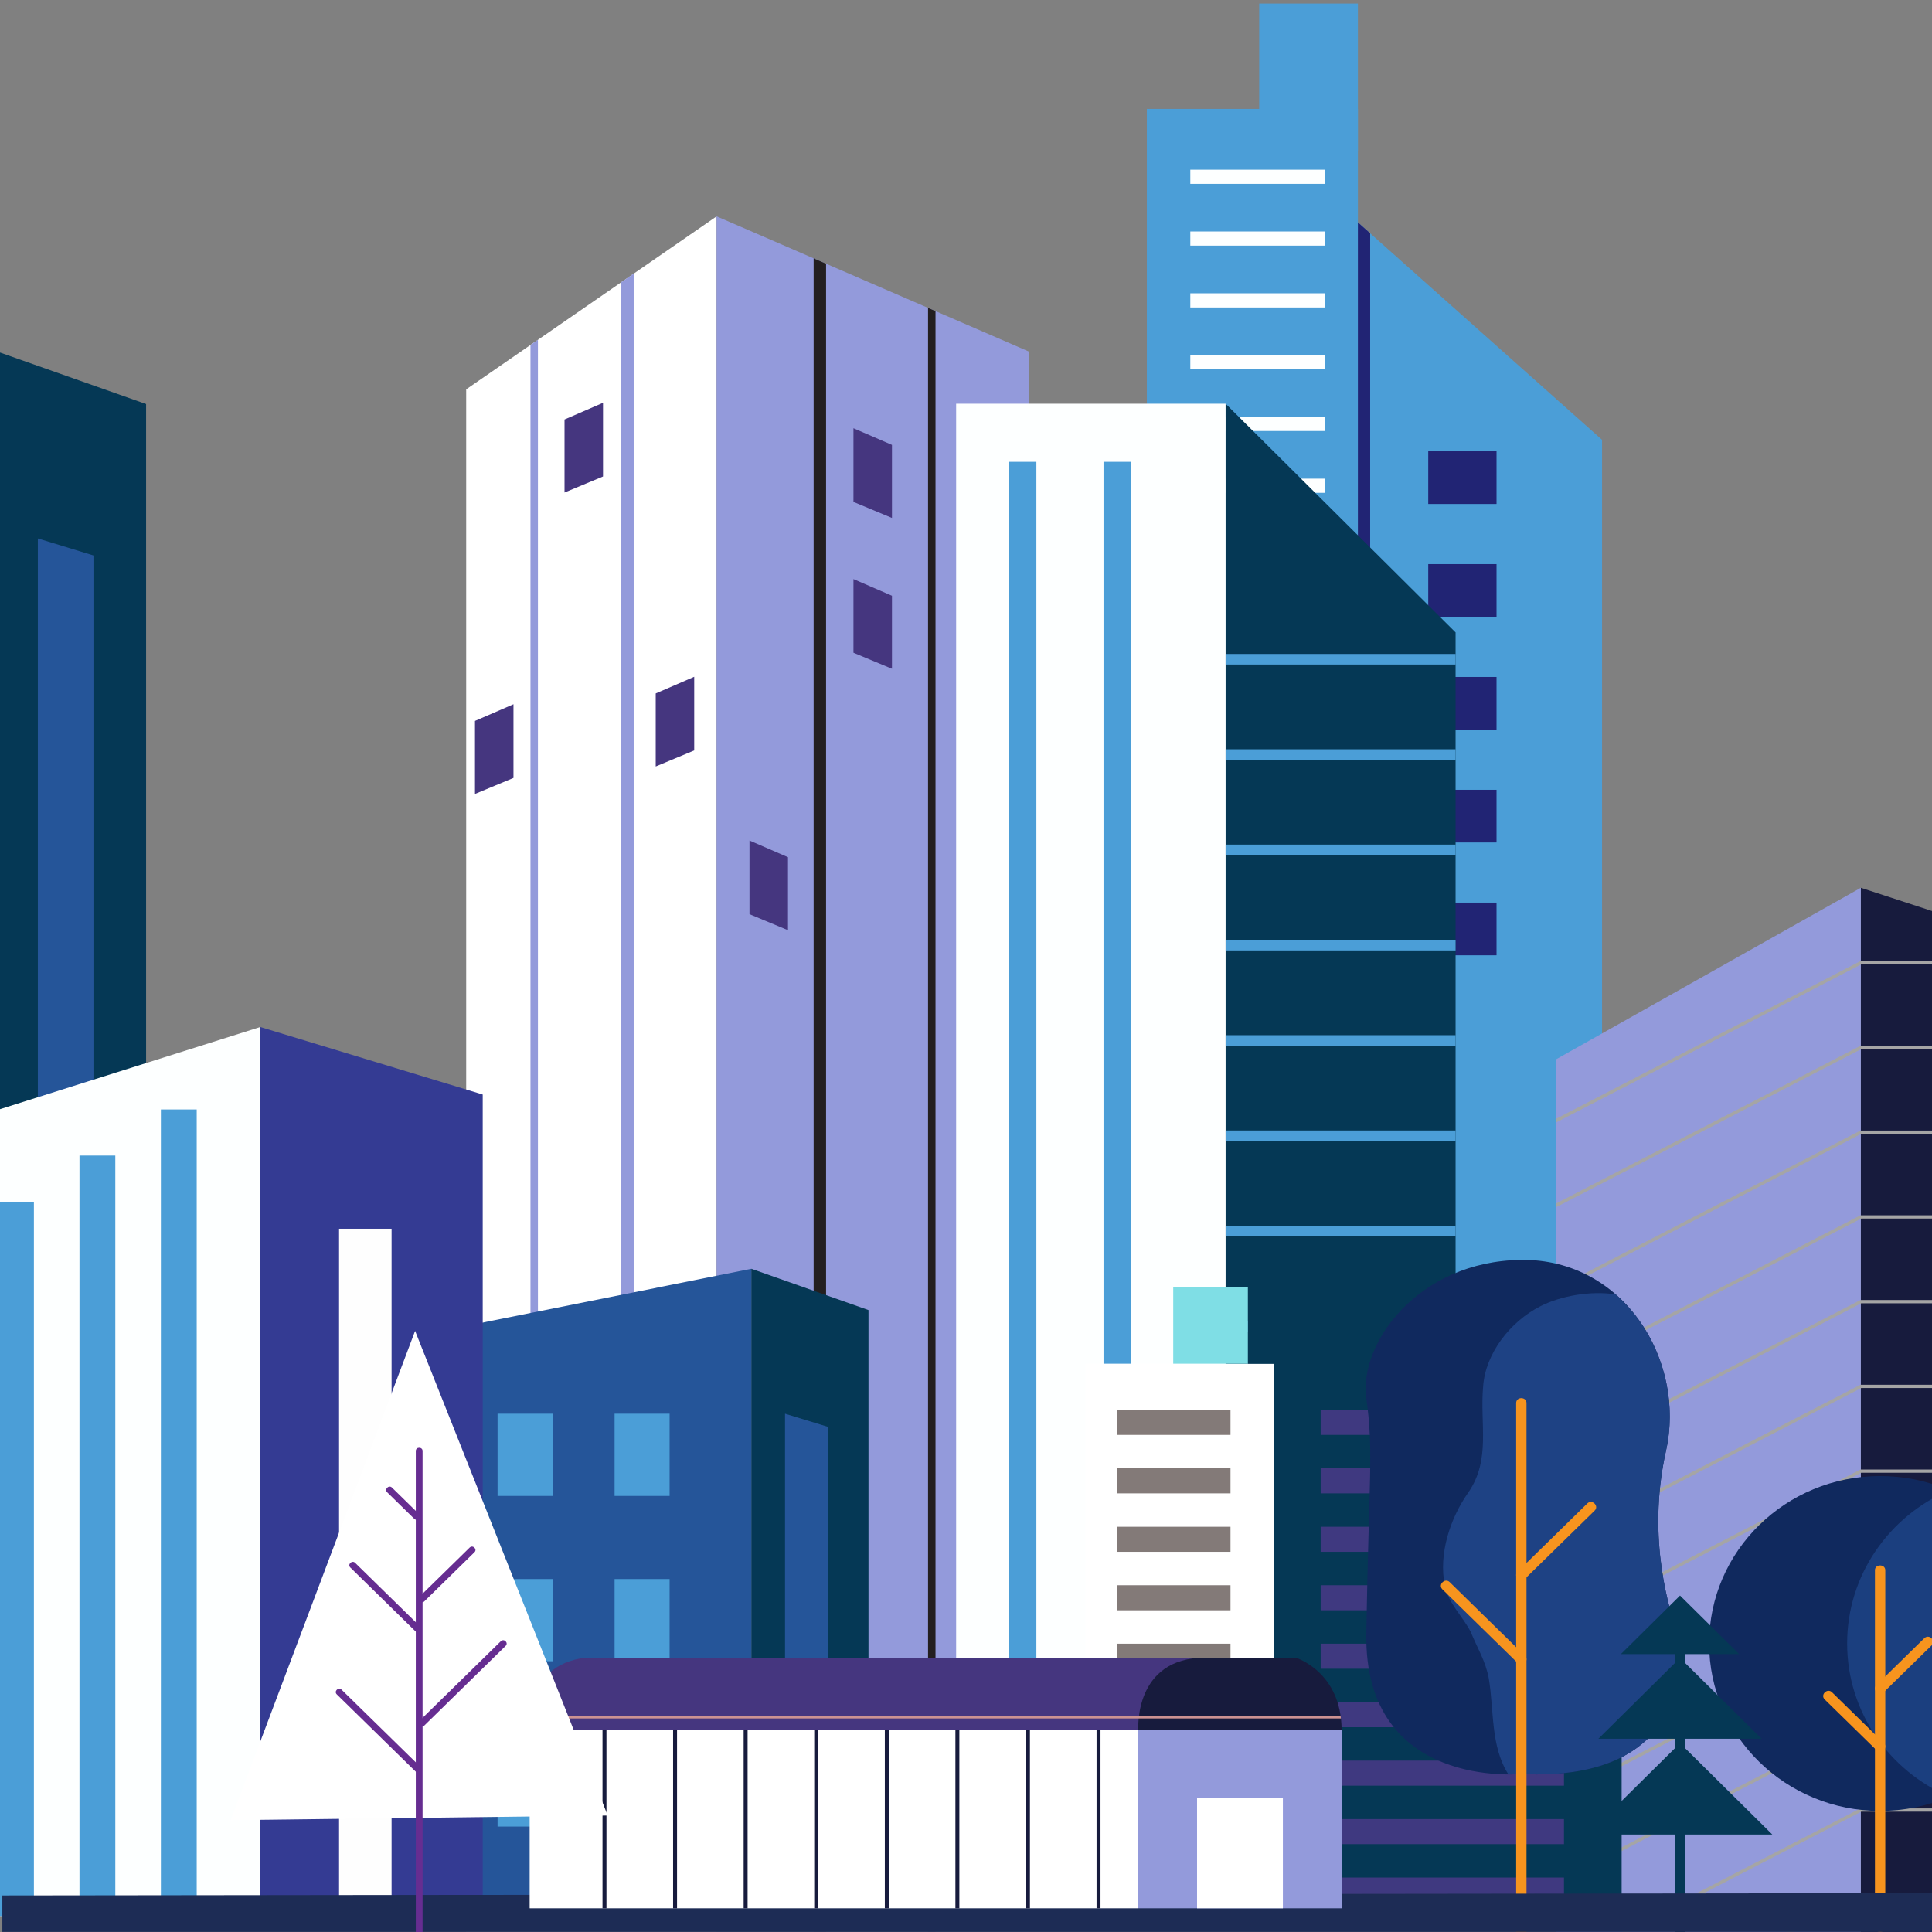 <?xml version="1.0" encoding="UTF-8" standalone="no"?>
<!-- Created with Inkscape (http://www.inkscape.org/) -->

<svg
   width="1440"
   height="1440"
   viewBox="0 0 1440 1440"
   version="1.1"
   id="svg29649"
   xmlns="http://www.w3.org/2000/svg"
   xmlns:svg="http://www.w3.org/2000/svg">
  <rect x="0" y="0" width="1440" height="1440" fill="#808080" stroke="none"/>
  <defs
     id="defs29646">
    <clipPath
       clipPathUnits="userSpaceOnUse"
       id="clipPath26782">
      <path
         d="M 0,759.588 H 1098 V 0 H 0 Z"
         id="path26780" />
    </clipPath>
    <clipPath
       clipPathUnits="userSpaceOnUse"
       id="clipPath27212">
      <path
         d="M 80.389,189.747 H 191.083 v -0.308 H 80.389 Z"
         id="path27210" />
    </clipPath>
    <clipPath
       clipPathUnits="userSpaceOnUse"
       id="clipPath27258">
      <path
         d="m 703.462,206.817 h 177.326 v -0.493 H 703.462 Z"
         id="path27256" />
    </clipPath>
    <clipPath
       clipPathUnits="userSpaceOnUse"
       id="clipPath26582">
      <path
         d="M 927.836,353.473 V 158.685 h 66.592 15.629 v 227.857 l -15.629,5.21 z"
         id="path26580" />
    </clipPath>
    <clipPath
       clipPathUnits="userSpaceOnUse"
       id="clipPath26590">
      <path
         d="m 921.161,375.383 h 97.099 v -39.358 h -97.099 z"
         id="path26588" />
    </clipPath>
    <clipPath
       clipPathUnits="userSpaceOnUse"
       id="clipPath26606">
      <path
         d="m 921.161,356.47 h 97.099 v -39.357 h -97.099 z"
         id="path26604" />
    </clipPath>
    <clipPath
       clipPathUnits="userSpaceOnUse"
       id="clipPath26622">
      <path
         d="m 921.161,337.556 h 97.099 v -39.357 h -97.099 z"
         id="path26620" />
    </clipPath>
    <clipPath
       clipPathUnits="userSpaceOnUse"
       id="clipPath26638">
      <path
         d="m 921.161,318.642 h 97.099 v -39.356 h -97.099 z"
         id="path26636" />
    </clipPath>
    <clipPath
       clipPathUnits="userSpaceOnUse"
       id="clipPath26654">
      <path
         d="m 921.161,299.73 h 97.099 v -39.359 h -97.099 z"
         id="path26652" />
    </clipPath>
    <clipPath
       clipPathUnits="userSpaceOnUse"
       id="clipPath26670">
      <path
         d="m 921.161,280.815 h 97.099 v -39.356 h -97.099 z"
         id="path26668" />
    </clipPath>
    <clipPath
       clipPathUnits="userSpaceOnUse"
       id="clipPath26686">
      <path
         d="m 921.161,261.902 h 97.099 v -39.357 h -97.099 z"
         id="path26684" />
    </clipPath>
    <clipPath
       clipPathUnits="userSpaceOnUse"
       id="clipPath26702">
      <path
         d="m 921.161,242.989 h 97.099 v -39.356 h -97.099 z"
         id="path26700" />
    </clipPath>
    <clipPath
       clipPathUnits="userSpaceOnUse"
       id="clipPath26718">
      <path
         d="m 921.161,224.074 h 97.099 v -39.355 h -97.099 z"
         id="path26716" />
    </clipPath>
    <clipPath
       clipPathUnits="userSpaceOnUse"
       id="clipPath26734">
      <path
         d="m 921.161,205.162 h 97.099 v -39.357 h -97.099 z"
         id="path26732" />
    </clipPath>
    <clipPath
       clipPathUnits="userSpaceOnUse"
       id="clipPath26750">
      <path
         d="m 921.161,186.248 h 97.099 v -39.356 h -97.099 z"
         id="path26748" />
    </clipPath>
    <clipPath
       clipPathUnits="userSpaceOnUse"
       id="clipPath26766">
      <path
         d="m 921.161,167.334 h 97.099 v -39.355 h -97.099 z"
         id="path26764" />
    </clipPath>
    <clipPath
       clipPathUnits="userSpaceOnUse"
       id="clipPath26278">
      <path
         d="M 0,759.588 H 1098 V 0 H 0 Z"
         id="path26276" />
    </clipPath>
  </defs>
  <g
     id="layer1">
    <g
       id="g26272"
       transform="matrix(3.41,0,0,-3.339,-2004.045,1969.76)">
      <g
         id="g26274"
         clip-path="url(#clipPath26278)">
        <g
           id="g26288"
           transform="translate(744.335,541.632)">
          <path
             d="M 0,0 V -382.83 H -54.74 V -38.622 Z"
             style="fill:#ffffff;fill-opacity:1;fill-rule:nonzero;stroke:none"
             id="path26290" />
        </g>
        <g
           id="g26292"
           transform="translate(744.335,541.632)">
          <path
             d="M 0,0 68.229,-30.171 V -382.83 H 0 Z"
             style="fill:#939adb;fill-opacity:1;fill-rule:nonzero;stroke:none"
             id="path26294" />
        </g>
        <g
           id="g26296"
           transform="translate(774.243,494.333)">
          <path
             d="M 0,0 8.415,-3.722 V -20.021 L 0,-16.445 Z"
             style="fill:#45367f;fill-opacity:1;fill-rule:nonzero;stroke:none"
             id="path26298" />
        </g>
        <g
           id="g26300"
           transform="translate(719.502,500.005)">
          <path
             d="m 0,0 -8.415,-3.721 v -16.3 L 0,-16.444 Z"
             style="fill:#45367f;fill-opacity:1;fill-rule:nonzero;stroke:none"
             id="path26302" />
        </g>
        <g
           id="g26304"
           transform="translate(739.435,438.854)">
          <path
             d="M 0,0 -8.415,-3.722 V -20.021 L 0,-16.444 Z"
             style="fill:#45367f;fill-opacity:1;fill-rule:nonzero;stroke:none"
             id="path26306" />
        </g>
        <g
           id="g26308"
           transform="translate(699.93,432.72)">
          <path
             d="M 0,0 -8.415,-3.722 V -20.021 L 0,-16.446 Z"
             style="fill:#45367f;fill-opacity:1;fill-rule:nonzero;stroke:none"
             id="path26310" />
        </g>
        <g
           id="g26312"
           transform="translate(774.243,460.664)">
          <path
             d="m 0,0 8.415,-3.721 v -16.3 L 0,-16.445 Z"
             style="fill:#45367f;fill-opacity:1;fill-rule:nonzero;stroke:none"
             id="path26314" />
        </g>
        <g
           id="g26316"
           transform="translate(751.517,402.304)">
          <path
             d="M 0,0 8.415,-3.723 V -20.021 L 0,-16.446 Z"
             style="fill:#45367f;fill-opacity:1;fill-rule:nonzero;stroke:none"
             id="path26318" />
        </g>
        <g
           id="g26320"
           transform="translate(797.798,469.363)">
          <path
             d="m 0,0 8.415,-3.722 v -16.3 L 0,-16.445 Z"
             style="fill:#45367f;fill-opacity:1;fill-rule:nonzero;stroke:none"
             id="path26322" />
        </g>
        <g
           id="g26324"
           transform="translate(765.538,158.802)">
          <path
             d="M 0,0 H 2.718 V 372.252 L 0,373.454 Z"
             style="fill:#231f20;fill-opacity:1;fill-rule:nonzero;stroke:none"
             id="path26326" />
        </g>
        <g
           id="g26328"
           transform="translate(790.546,158.802)">
          <path
             d="M 0,0 H 1.631 V 361.674 L 0,362.395 Z"
             style="fill:#231f20;fill-opacity:1;fill-rule:nonzero;stroke:none"
             id="path26330" />
        </g>
        <g
           id="g26332"
           transform="translate(723.488,526.924)">
          <path
             d="M 0,0 V -368.122 H 2.717 V 1.917 Z"
             style="fill:#939adb;fill-opacity:1;fill-rule:nonzero;stroke:none"
             id="path26334" />
        </g>
        <g
           id="g26336"
           transform="translate(703.645,512.924)">
          <path
             d="M 0,0 V -354.123 H 1.632 V 1.151 Z"
             style="fill:#939adb;fill-opacity:1;fill-rule:nonzero;stroke:none"
             id="path26338" />
        </g>
        <g
           id="g26340"
           transform="translate(751.916,162.23)">
          <path
             d="m 0,0 v 144.476 l -67.609,-13.83 V 0 Z"
             style="fill:#255599;fill-opacity:1;fill-rule:nonzero;stroke:none"
             id="path26342" />
        </g>
        <g
           id="g26344"
           transform="translate(777.528,162.23)">
          <path
             d="m 0,0 v 135.256 l -25.612,9.22 V 0 Z"
             style="fill:#053855;fill-opacity:1;fill-rule:nonzero;stroke:none"
             id="path26346" />
        </g>
        <path
           d="m 708.477,255.999 h -12.024 v 18.355 h 12.024 z"
           style="fill:#4b9ed7;fill-opacity:1;fill-rule:nonzero;stroke:none"
           id="path26348" />
        <path
           d="m 734.055,255.999 h -12.023 v 18.355 h 12.023 z"
           style="fill:#4b9ed7;fill-opacity:1;fill-rule:nonzero;stroke:none"
           id="path26350" />
        <path
           d="m 708.477,219.097 h -12.024 v 18.354 h 12.024 z"
           style="fill:#4b9ed7;fill-opacity:1;fill-rule:nonzero;stroke:none"
           id="path26352" />
        <path
           d="m 734.055,219.097 h -12.023 v 18.354 h 12.023 z"
           style="fill:#4b9ed7;fill-opacity:1;fill-rule:nonzero;stroke:none"
           id="path26354" />
        <path
           d="m 708.477,182.194 h -12.024 v 18.353 h 12.024 z"
           style="fill:#4b9ed7;fill-opacity:1;fill-rule:nonzero;stroke:none"
           id="path26356" />
        <path
           d="m 734.055,182.194 h -12.023 v 18.353 h 12.023 z"
           style="fill:#4b9ed7;fill-opacity:1;fill-rule:nonzero;stroke:none"
           id="path26358" />
        <path
           d="m 708.477,163.647 h -12.024 v -1.418 h 12.024 z"
           style="fill:#4b9ed7;fill-opacity:1;fill-rule:nonzero;stroke:none"
           id="path26360" />
        <path
           d="m 734.055,163.647 h -12.023 v -1.418 h 12.023 z"
           style="fill:#4b9ed7;fill-opacity:1;fill-rule:nonzero;stroke:none"
           id="path26362" />
        <g
           id="g26364"
           transform="translate(768.657,162.23)">
          <path
             d="m 0,0 v 109.197 l -9.373,2.928 V 0 Z"
             style="fill:#255599;fill-opacity:1;fill-rule:nonzero;stroke:none"
             id="path26366" />
        </g>
        <g
           id="g26466"
           transform="translate(619.629,163.884)">
          <path
             d="m 0,0 v 335.849 l -33.212,11.959 V 0 Z"
             style="fill:#053855;fill-opacity:1;fill-rule:nonzero;stroke:none"
             id="path26468" />
        </g>
        <g
           id="g26498"
           transform="translate(608.124,218.117)">
          <path
             d="M 0,0 H -12.154 V 251.617 L 0,247.82 Z"
             style="fill:#255599;fill-opacity:1;fill-rule:nonzero;stroke:none"
             id="path26500" />
        </g>
        <g
           id="g26502"
           transform="translate(644.587,162.23)">
          <path
             d="M 0,0 V 198.444 L -72.928,174.936 V 0 Z"
             style="fill:#fdffff;fill-opacity:1;fill-rule:nonzero;stroke:none"
             id="path26504" />
        </g>
        <g
           id="g26506"
           transform="translate(693.206,162.23)">
          <path
             d="m 0,0 v 183.377 l -48.619,15.067 V 0 Z"
             style="fill:#343b93;fill-opacity:1;fill-rule:nonzero;stroke:none"
             id="path26508" />
        </g>
        <path
           d="M 673.286,315.643 H 661.808 V 162.23 h 11.478 z"
           style="fill:#fefefe;fill-opacity:1;fill-rule:nonzero;stroke:none"
           id="path26510" />
        <path
           d="m 595.107,321.679 h -7.83 V 162.23 h 7.83 z"
           style="fill:#4b9ed7;fill-opacity:1;fill-rule:nonzero;stroke:none"
           id="path26512" />
        <path
           d="m 612.9,331.975 h -7.83 V 162.23 h 7.83 z"
           style="fill:#4b9ed7;fill-opacity:1;fill-rule:nonzero;stroke:none"
           id="path26514" />
        <path
           d="m 630.693,342.273 h -7.83 V 162.229 h 7.83 z"
           style="fill:#4b9ed7;fill-opacity:1;fill-rule:nonzero;stroke:none"
           id="path26516" />
        <g
           id="g26534"
           transform="translate(937.865,205.621)">
          <path
             d="M 0,0 H -53.365 V 334.666 L 0,286.125 Z"
             style="fill:#4b9ed7;fill-opacity:1;fill-rule:nonzero;stroke:none"
             id="path26536" />
        </g>
        <path
           d="m 914.801,477.424 h -14.925 v 11.76 h 14.925 z"
           style="fill:#212474;fill-opacity:1;fill-rule:nonzero;stroke:none"
           id="path26538" />
        <path
           d="m 914.801,452.239 h -14.925 v 11.76 h 14.925 z"
           style="fill:#212474;fill-opacity:1;fill-rule:nonzero;stroke:none"
           id="path26540" />
        <path
           d="m 914.801,427.054 h -14.925 v 11.759 h 14.925 z"
           style="fill:#212474;fill-opacity:1;fill-rule:nonzero;stroke:none"
           id="path26542" />
        <path
           d="m 914.801,401.869 h -14.925 v 11.758 h 14.925 z"
           style="fill:#212474;fill-opacity:1;fill-rule:nonzero;stroke:none"
           id="path26544" />
        <path
           d="m 914.801,376.682 h -14.925 v 11.761 h 14.925 z"
           style="fill:#212474;fill-opacity:1;fill-rule:nonzero;stroke:none"
           id="path26546" />
        <path
           d="M 884.5,384.744 H 838.373 V 565.612 H 884.5 Z"
           style="fill:#4b9ed7;fill-opacity:1;fill-rule:nonzero;stroke:none"
           id="path26548" />
        <g
           id="g26550"
           transform="translate(884.5,384.744)">
          <path
             d="M 0,0 H 2.682 V 153.104 L 0,155.543 Z"
             style="fill:#212474;fill-opacity:1;fill-rule:nonzero;stroke:none"
             id="path26552" />
        </g>
        <path
           d="m 884.5,556.115 h -21.575 v 33.012 H 884.5 Z"
           style="fill:#4b9ed7;fill-opacity:1;fill-rule:nonzero;stroke:none"
           id="path26554" />
        <path
           d="M 877.266,548.88 H 847.87 v 3.165 h 29.396 z"
           style="fill:#fdffff;fill-opacity:1;fill-rule:nonzero;stroke:none"
           id="path26556" />
        <path
           d="M 877.266,535.086 H 847.87 v 3.166 h 29.396 z"
           style="fill:#fdffff;fill-opacity:1;fill-rule:nonzero;stroke:none"
           id="path26558" />
        <path
           d="M 877.266,521.293 H 847.87 v 3.166 h 29.396 z"
           style="fill:#fdffff;fill-opacity:1;fill-rule:nonzero;stroke:none"
           id="path26560" />
        <path
           d="M 877.266,507.5 H 847.87 v 3.165 h 29.396 z"
           style="fill:#fdffff;fill-opacity:1;fill-rule:nonzero;stroke:none"
           id="path26562" />
        <path
           d="M 877.266,493.707 H 847.87 v 3.166 h 29.396 z"
           style="fill:#fdffff;fill-opacity:1;fill-rule:nonzero;stroke:none"
           id="path26564" />
        <path
           d="M 877.266,479.914 H 847.87 v 3.165 h 29.396 z"
           style="fill:#fdffff;fill-opacity:1;fill-rule:nonzero;stroke:none"
           id="path26566" />
        <g
           id="g26568"
           transform="translate(994.428,391.752)">
          <path
             d="M 0,0 15.629,-5.21 V -233.066 H 0 Z"
             style="fill:#171b3d;fill-opacity:1;fill-rule:nonzero;stroke:none"
             id="path26570" />
        </g>
        <g
           id="g26572"
           transform="translate(994.428,391.752)">
          <path
             d="M 0,0 -66.592,-38.278 V -233.066 H 0 Z"
             style="fill:#939adb;fill-opacity:1;fill-rule:nonzero;stroke:none"
             id="path26574" />
        </g>
      </g>
    </g>
    <g
       id="g26576"
       transform="matrix(3.41,0,0,-3.339,-2004.045,1969.76)">
      <g
         id="g26578"
         clip-path="url(#clipPath26582)">
        <g
           id="g26584">
          <g
             id="g26586" />
          <g
             id="g26598">
            <g
               clip-path="url(#clipPath26590)"
               id="g26596">
              <g
                 transform="translate(921.501,336.025)"
                 id="g26594">
                <path
                   d="M 0,0 -0.34,0.643 72.837,39.357 H 96.755 V 38.632 H 73.017 Z"
                   style="fill:#a5a5a5;fill-opacity:1;fill-rule:nonzero;stroke:none"
                   id="path26592" />
              </g>
            </g>
          </g>
        </g>
        <g
           id="g26600">
          <g
             id="g26602" />
          <g
             id="g26614">
            <g
               clip-path="url(#clipPath26606)"
               id="g26612">
              <g
                 transform="translate(921.501,317.113)"
                 id="g26610">
                <path
                   d="M 0,0 -0.34,0.64 72.837,39.356 H 96.755 V 38.63 H 73.017 Z"
                   style="fill:#a5a5a5;fill-opacity:1;fill-rule:nonzero;stroke:none"
                   id="path26608" />
              </g>
            </g>
          </g>
        </g>
        <g
           id="g26616">
          <g
             id="g26618" />
          <g
             id="g26630">
            <g
               clip-path="url(#clipPath26622)"
               id="g26628">
              <g
                 transform="translate(921.501,298.199)"
                 id="g26626">
                <path
                   d="M 0,0 -0.34,0.642 72.837,39.356 H 96.755 V 38.632 H 73.017 Z"
                   style="fill:#a5a5a5;fill-opacity:1;fill-rule:nonzero;stroke:none"
                   id="path26624" />
              </g>
            </g>
          </g>
        </g>
        <g
           id="g26632">
          <g
             id="g26634" />
          <g
             id="g26646">
            <g
               clip-path="url(#clipPath26638)"
               id="g26644">
              <g
                 transform="translate(921.501,279.286)"
                 id="g26642">
                <path
                   d="M 0,0 -0.34,0.642 72.837,39.355 H 96.755 V 38.632 H 73.017 Z"
                   style="fill:#a5a5a5;fill-opacity:1;fill-rule:nonzero;stroke:none"
                   id="path26640" />
              </g>
            </g>
          </g>
        </g>
        <g
           id="g26648">
          <g
             id="g26650" />
          <g
             id="g26662">
            <g
               clip-path="url(#clipPath26654)"
               id="g26660">
              <g
                 transform="translate(921.501,260.371)"
                 id="g26658">
                <path
                   d="M 0,0 -0.34,0.642 72.837,39.359 H 96.755 V 38.632 H 73.017 Z"
                   style="fill:#a5a5a5;fill-opacity:1;fill-rule:nonzero;stroke:none"
                   id="path26656" />
              </g>
            </g>
          </g>
        </g>
        <g
           id="g26664">
          <g
             id="g26666" />
          <g
             id="g26678">
            <g
               clip-path="url(#clipPath26670)"
               id="g26676">
              <g
                 transform="translate(921.501,241.459)"
                 id="g26674">
                <path
                   d="M 0,0 -0.34,0.642 72.837,39.356 H 96.755 V 38.632 H 73.017 Z"
                   style="fill:#a5a5a5;fill-opacity:1;fill-rule:nonzero;stroke:none"
                   id="path26672" />
              </g>
            </g>
          </g>
        </g>
        <g
           id="g26680">
          <g
             id="g26682" />
          <g
             id="g26694">
            <g
               clip-path="url(#clipPath26686)"
               id="g26692">
              <g
                 transform="translate(921.501,222.545)"
                 id="g26690">
                <path
                   d="M 0,0 -0.34,0.642 72.837,39.357 H 96.755 V 38.632 H 73.017 Z"
                   style="fill:#a5a5a5;fill-opacity:1;fill-rule:nonzero;stroke:none"
                   id="path26688" />
              </g>
            </g>
          </g>
        </g>
        <g
           id="g26696">
          <g
             id="g26698" />
          <g
             id="g26710">
            <g
               clip-path="url(#clipPath26702)"
               id="g26708">
              <g
                 transform="translate(921.501,203.633)"
                 id="g26706">
                <path
                   d="M 0,0 -0.34,0.64 72.837,39.356 H 96.755 V 38.629 H 73.017 Z"
                   style="fill:#a5a5a5;fill-opacity:1;fill-rule:nonzero;stroke:none"
                   id="path26704" />
              </g>
            </g>
          </g>
        </g>
        <g
           id="g26712">
          <g
             id="g26714" />
          <g
             id="g26726">
            <g
               clip-path="url(#clipPath26718)"
               id="g26724">
              <g
                 transform="translate(921.501,184.719)"
                 id="g26722">
                <path
                   d="M 0,0 -0.34,0.641 72.837,39.355 H 96.755 V 38.631 H 73.017 Z"
                   style="fill:#a5a5a5;fill-opacity:1;fill-rule:nonzero;stroke:none"
                   id="path26720" />
              </g>
            </g>
          </g>
        </g>
        <g
           id="g26728">
          <g
             id="g26730" />
          <g
             id="g26742">
            <g
               clip-path="url(#clipPath26734)"
               id="g26740">
              <g
                 transform="translate(921.501,165.805)"
                 id="g26738">
                <path
                   d="M 0,0 -0.34,0.641 72.837,39.357 H 96.755 V 38.631 H 73.017 Z"
                   style="fill:#a5a5a5;fill-opacity:1;fill-rule:nonzero;stroke:none"
                   id="path26736" />
              </g>
            </g>
          </g>
        </g>
        <g
           id="g26744">
          <g
             id="g26746" />
          <g
             id="g26758">
            <g
               clip-path="url(#clipPath26750)"
               id="g26756">
              <g
                 transform="translate(921.501,146.892)"
                 id="g26754">
                <path
                   d="M 0,0 -0.34,0.641 72.837,39.356 H 96.755 V 38.632 H 73.017 Z"
                   style="fill:#a5a5a5;fill-opacity:1;fill-rule:nonzero;stroke:none"
                   id="path26752" />
              </g>
            </g>
          </g>
        </g>
        <g
           id="g26760">
          <g
             id="g26762" />
          <g
             id="g26774">
            <g
               clip-path="url(#clipPath26766)"
               id="g26772">
              <g
                 transform="translate(921.501,127.978)"
                 id="g26770">
                <path
                   d="M 0,0 -0.34,0.642 72.837,39.355 H 96.755 V 38.63 H 73.017 Z"
                   style="fill:#a5a5a5;fill-opacity:1;fill-rule:nonzero;stroke:none"
                   id="path26768" />
              </g>
            </g>
          </g>
        </g>
      </g>
    </g>
    <g
       id="g26776"
       transform="matrix(3.41,0,0,-3.339,-2004.045,1969.76)">
      <g
         id="g26778"
         clip-path="url(#clipPath26782)">
        <path
           d="m 855.589,158.884 h -58.904 v 340.915 h 58.904 z"
           style="fill:#fdffff;fill-opacity:1;fill-rule:nonzero;stroke:none"
           id="path26836" />
        <g
           id="g26838"
           transform="translate(855.589,499.799)">
          <path
             d="M 0,0 50.263,-51.043 V -340.915 H 0 Z"
             style="fill:#053855;fill-opacity:1;fill-rule:nonzero;stroke:none"
             id="path26840" />
        </g>
        <path
           d="m 905.852,441.589 h -50.263 v 2.357 h 50.263 z"
           style="fill:#4b9ed7;fill-opacity:1;fill-rule:nonzero;stroke:none"
           id="path26842" />
        <path
           d="m 905.852,420.317 h -50.263 v 2.354 h 50.263 z"
           style="fill:#4b9ed7;fill-opacity:1;fill-rule:nonzero;stroke:none"
           id="path26844" />
        <path
           d="m 905.852,399.042 h -50.263 v 2.355 h 50.263 z"
           style="fill:#4b9ed7;fill-opacity:1;fill-rule:nonzero;stroke:none"
           id="path26846" />
        <path
           d="m 905.852,377.769 h -50.263 v 2.357 h 50.263 z"
           style="fill:#4b9ed7;fill-opacity:1;fill-rule:nonzero;stroke:none"
           id="path26848" />
        <path
           d="m 905.852,356.497 h -50.263 v 2.352 h 50.263 z"
           style="fill:#4b9ed7;fill-opacity:1;fill-rule:nonzero;stroke:none"
           id="path26850" />
        <path
           d="m 905.852,335.22 h -50.263 v 2.357 h 50.263 z"
           style="fill:#4b9ed7;fill-opacity:1;fill-rule:nonzero;stroke:none"
           id="path26852" />
        <path
           d="m 905.852,313.945 h -50.263 v 2.354 h 50.263 z"
           style="fill:#4b9ed7;fill-opacity:1;fill-rule:nonzero;stroke:none"
           id="path26854" />
        <path
           d="m 905.852,292.674 h -50.263 v 2.354 h 50.263 z"
           style="fill:#4b9ed7;fill-opacity:1;fill-rule:nonzero;stroke:none"
           id="path26856" />
        <path
           d="m 905.852,271.399 h -50.263 v 2.354 h 50.263 z"
           style="fill:#4b9ed7;fill-opacity:1;fill-rule:nonzero;stroke:none"
           id="path26858" />
        <path
           d="m 905.852,250.125 h -50.263 v 2.357 h 50.263 z"
           style="fill:#4b9ed7;fill-opacity:1;fill-rule:nonzero;stroke:none"
           id="path26860" />
        <path
           d="m 905.852,228.854 h -50.263 v 2.354 h 50.263 z"
           style="fill:#4b9ed7;fill-opacity:1;fill-rule:nonzero;stroke:none"
           id="path26862" />
        <path
           d="m 905.852,207.576 h -50.263 v 2.357 h 50.263 z"
           style="fill:#4b9ed7;fill-opacity:1;fill-rule:nonzero;stroke:none"
           id="path26864" />
        <path
           d="m 905.852,186.305 h -50.263 v 2.354 h 50.263 z"
           style="fill:#4b9ed7;fill-opacity:1;fill-rule:nonzero;stroke:none"
           id="path26866" />
        <path
           d="m 814.226,159.449 h -5.966 v 327.388 h 5.966 z"
           style="fill:#4b9ed7;fill-opacity:1;fill-rule:nonzero;stroke:none"
           id="path26868" />
        <path
           d="M 834.866,159.449 H 828.9 v 327.388 h 5.966 z"
           style="fill:#4b9ed7;fill-opacity:1;fill-rule:nonzero;stroke:none"
           id="path26870" />
        <path
           d="M 866.152,159.448 H 824.96 v 126.068 h 41.192 z"
           style="fill:#ffffff;fill-opacity:1;fill-rule:nonzero;stroke:none"
           id="path26960" />
        <path
           d="m 942.147,159.448 h -75.995 v 126.068 h 75.995 z"
           style="fill:#053855;fill-opacity:1;fill-rule:nonzero;stroke:none"
           id="path26962" />
        <path
           d="m 860.471,285.517 h -16.335 v 17.046 h 16.335 z"
           style="fill:#7fdee5;fill-opacity:1;fill-rule:nonzero;stroke:none"
           id="path26964" />
        <path
           d="m 925.459,285.517 h -64.988 v 17.046 h 64.988 z"
           style="fill:#053855;fill-opacity:1;fill-rule:nonzero;stroke:none"
           id="path26966" />
        <path
           d="m 856.654,269.626 h -24.771 v 5.592 h 24.771 z"
           style="fill:#837a78;fill-opacity:1;fill-rule:nonzero;stroke:none"
           id="path26968" />
        <path
           d="m 856.654,256.575 h -24.771 v 5.593 h 24.771 z"
           style="fill:#837a78;fill-opacity:1;fill-rule:nonzero;stroke:none"
           id="path26970" />
        <path
           d="m 856.654,243.525 h -24.771 v 5.592 h 24.771 z"
           style="fill:#837a78;fill-opacity:1;fill-rule:nonzero;stroke:none"
           id="path26972" />
        <path
           d="m 856.654,230.475 h -24.771 v 5.592 h 24.771 z"
           style="fill:#837a78;fill-opacity:1;fill-rule:nonzero;stroke:none"
           id="path26974" />
        <path
           d="m 856.654,217.424 h -24.771 v 5.592 h 24.771 z"
           style="fill:#837a78;fill-opacity:1;fill-rule:nonzero;stroke:none"
           id="path26976" />
        <path
           d="m 856.654,204.373 h -24.771 v 5.595 h 24.771 z"
           style="fill:#837a78;fill-opacity:1;fill-rule:nonzero;stroke:none"
           id="path26978" />
        <path
           d="m 856.654,191.323 h -24.771 v 5.592 h 24.771 z"
           style="fill:#837a78;fill-opacity:1;fill-rule:nonzero;stroke:none"
           id="path26980" />
        <path
           d="m 856.654,178.27 h -24.771 v 5.595 h 24.771 z"
           style="fill:#837a78;fill-opacity:1;fill-rule:nonzero;stroke:none"
           id="path26982" />
        <path
           d="m 856.654,165.22 h -24.771 v 5.594 h 24.771 z"
           style="fill:#837a78;fill-opacity:1;fill-rule:nonzero;stroke:none"
           id="path26984" />
        <path
           d="m 929.542,269.626 h -53.18 v 5.592 h 53.18 z"
           style="fill:#3f3980;fill-opacity:1;fill-rule:nonzero;stroke:none"
           id="path26986" />
        <path
           d="m 929.542,256.575 h -53.18 v 5.593 h 53.18 z"
           style="fill:#3f3980;fill-opacity:1;fill-rule:nonzero;stroke:none"
           id="path26988" />
        <path
           d="m 929.542,243.525 h -53.18 v 5.592 h 53.18 z"
           style="fill:#3f3980;fill-opacity:1;fill-rule:nonzero;stroke:none"
           id="path26990" />
        <path
           d="m 929.542,230.475 h -53.18 v 5.592 h 53.18 z"
           style="fill:#3f3980;fill-opacity:1;fill-rule:nonzero;stroke:none"
           id="path26992" />
        <path
           d="m 929.542,217.424 h -53.18 v 5.592 h 53.18 z"
           style="fill:#3f3980;fill-opacity:1;fill-rule:nonzero;stroke:none"
           id="path26994" />
        <path
           d="m 929.542,204.373 h -53.18 v 5.595 h 53.18 z"
           style="fill:#3f3980;fill-opacity:1;fill-rule:nonzero;stroke:none"
           id="path26996" />
        <path
           d="m 929.542,191.323 h -53.18 v 5.592 h 53.18 z"
           style="fill:#3f3980;fill-opacity:1;fill-rule:nonzero;stroke:none"
           id="path26998" />
        <path
           d="m 929.542,178.27 h -53.18 v 5.595 h 53.18 z"
           style="fill:#3f3980;fill-opacity:1;fill-rule:nonzero;stroke:none"
           id="path27000" />
        <path
           d="m 929.542,165.22 h -53.18 v 5.594 h 53.18 z"
           style="fill:#3f3980;fill-opacity:1;fill-rule:nonzero;stroke:none"
           id="path27002" />
        <g
           id="g27060"
           transform="translate(920.183,193.933)">
          <path
             d="m 0,0 c 0,0 -34.395,-3.576 -33.844,31.374 0.551,34.945 1.637,40.454 -0.006,52.561 -1.646,12.106 11.285,30.544 33.85,30.82 C 22.567,115.029 36.054,92.188 31.649,72.098 27.248,52.014 32.747,35.776 34.125,31.374 35.501,26.972 37.697,-1.923 0,0"
             style="fill:#10295e;fill-opacity:1;fill-rule:nonzero;stroke:none"
             id="path27062" />
        </g>
        <g
           id="g27064"
           transform="translate(954.308,225.307)">
          <path
             d="m 0,0 c -1.378,4.402 -6.877,20.64 -2.476,40.724 2.796,12.758 -1.642,26.611 -11.026,34.963 -5.583,0.861 -12.04,-0.374 -16.405,-2.642 -6.634,-3.439 -12.036,-10.564 -12.53,-17.939 -0.738,-8.348 1.721,-16.211 -3.195,-23.582 -3.932,-5.651 -6.632,-13.756 -5.158,-20.884 0.739,-3.927 3.934,-6.872 5.649,-10.314 1.476,-3.688 3.198,-6.388 3.934,-10.318 1.187,-7.14 0.348,-15.174 4.306,-21.486 1.721,0 2.776,0.104 2.776,0.104 C 3.572,-33.297 1.376,-4.402 0,0"
             style="fill:#1e4284;fill-opacity:1;fill-rule:nonzero;stroke:none"
             id="path27066" />
        </g>
        <g
           id="g27068"
           transform="translate(919.092,276.731)">
          <path
             d="m 0,0 v -119.395 c 0,-1.459 2.26,-1.459 2.26,0 V 0 C 2.26,1.459 0,1.459 0,0"
             style="fill:#f7941e;fill-opacity:1;fill-rule:nonzero;stroke:none"
             id="path27070" />
        </g>
        <g
           id="g27072"
           transform="translate(921.021,237.499)">
          <path
             d="m 0,0 c 5.078,5.074 10.153,10.154 15.229,15.23 1.034,1.031 -0.567,2.63 -1.601,1.6 C 8.554,11.756 3.479,6.674 -1.601,1.599 -2.632,0.566 -1.033,-1.032 0,0"
             style="fill:#f7941e;fill-opacity:1;fill-rule:nonzero;stroke:none"
             id="path27074" />
        </g>
        <g
           id="g27076"
           transform="translate(902.964,235.156)">
          <path
             d="m 0,0 c 5.484,-5.486 10.975,-10.971 16.457,-16.459 1.032,-1.033 2.631,0.566 1.601,1.599 C 12.573,-9.374 7.086,-3.887 1.602,1.602 0.568,2.632 -1.031,1.033 0,0"
             style="fill:#f7941e;fill-opacity:1;fill-rule:nonzero;stroke:none"
             id="path27078" />
        </g>
        <g
           id="g27080"
           transform="translate(1036.022,223.067)">
          <path
             d="m 0,0 c 0,-20.644 -16.734,-37.376 -37.378,-37.376 -20.642,0 -37.374,16.732 -37.374,37.376 0,20.64 16.732,37.374 37.374,37.374 C -16.734,37.374 0,20.64 0,0"
             style="fill:#10295e;fill-opacity:1;fill-rule:nonzero;stroke:none"
             id="path27082" />
        </g>
        <g
           id="g27084"
           transform="translate(1013.729,257.263)">
          <path
             d="m 0,0 c -13.128,-5.796 -22.291,-18.923 -22.291,-34.195 0,-15.273 9.163,-28.4 22.291,-34.198 13.124,5.798 22.293,18.925 22.293,34.198 C 22.293,-18.923 13.124,-5.796 0,0"
             style="fill:#1b3f7f;fill-opacity:1;fill-rule:nonzero;stroke:none"
             id="path27086" />
        </g>
        <g
           id="g27088"
           transform="translate(997.513,239.39)">
          <path
             d="M 0,0.032 V -79.64 c 0,-1.418 2.261,-1.418 2.261,0 V 0.032 c 0,1.418 -2.261,1.418 -2.261,0"
             style="fill:#f7941e;fill-opacity:1;fill-rule:nonzero;stroke:none;stroke-width:0.985"
             id="path27090" />
        </g>
        <g
           id="g27092"
           transform="translate(999.441,212.176)">
          <path
             d="m 0,0 c 3.49,3.489 6.979,6.979 10.469,10.47 1.033,1.033 -0.567,2.634 -1.6,1.599 C 5.38,8.581 1.894,5.089 -1.599,1.599 -2.631,0.568 -1.031,-1.03 0,0"
             style="fill:#f7941e;fill-opacity:1;fill-rule:nonzero;stroke:none"
             id="path27094" />
        </g>
        <g
           id="g27096"
           transform="translate(986.532,210.566)">
          <path
             d="m 0,0 c 3.77,-3.768 7.542,-7.539 11.311,-11.31 1.031,-1.032 2.629,0.568 1.598,1.597 C 9.141,-5.94 5.368,-2.171 1.6,1.604 0.566,2.634 -1.034,1.032 0,0"
             style="fill:#f7941e;fill-opacity:1;fill-rule:nonzero;stroke:none"
             id="path27098" />
        </g>
        <g
           id="g27100"
           transform="translate(954.907,200.81)">
          <path
             d="M 0,0 -20.175,-20.396 H 20.176 L 0,0 -20.175,-20.396 h 40.351 z"
             style="fill:#053855;fill-opacity:1;fill-rule:nonzero;stroke:none"
             id="path27102" />
        </g>
        <g
           id="g27104"
           transform="translate(954.907,219.833)">
          <path
             d="M 0,0 -17.847,-18.04 H 17.85 L 0,0 -17.847,-18.04 H 17.85 Z"
             style="fill:#053855;fill-opacity:1;fill-rule:nonzero;stroke:none"
             id="path27106" />
        </g>
        <g
           id="g27108"
           transform="translate(954.907,233.761)">
          <path
             d="M 0,0 -12.932,-13.074 H 12.936 L 0,0 -12.932,-13.074 h 25.868 z"
             style="fill:#053855;fill-opacity:1;fill-rule:nonzero;stroke:none"
             id="path27110" />
        </g>
        <g
           id="g27112"
           transform="translate(953.779,227.745)">
          <path
             d="m 0,0 v -70.408 c 0,-1.46 2.259,-1.46 2.259,0 V 0 C 2.259,1.456 0,1.456 0,0"
             style="fill:#053855;fill-opacity:1;fill-rule:nonzero;stroke:none"
             id="path27114" />
        </g>
        <g
           id="g27164"
           transform="matrix(0.475,0,0,1,1035.887,148.35)">
          <path
             d="M -54.322,10.335 H -942.482 v 8.131 L -54.322,18.983"
             style="fill:#1d2c55;fill-opacity:1;fill-rule:nonzero;stroke:none"
             id="path27166" />
        </g>
        <path
           d="m 836.508,163.951 h -133.04 v 39.74 h 133.04 z"
           style="fill:#ffffff;fill-opacity:1;fill-rule:nonzero;stroke:none"
           id="path27222" />
        <path
           d="m 880.938,163.951 h -44.431 v 39.74 h 44.431 z"
           style="fill:#939adb;fill-opacity:1;fill-rule:nonzero;stroke:none"
           id="path27224" />
        <path
           d="m 868.104,163.951 h -18.76 v 24.559 h 18.76 z"
           style="fill:#ffffff;fill-opacity:1;fill-rule:nonzero;stroke:none"
           id="path27226" />
        <g
           id="g27228"
           transform="translate(703.468,203.691)">
          <path
             d="M 0,0 C 0,0 -1.563,14.562 12.263,16.207 H 147.687 V 0 Z"
             style="fill:#45367f;fill-opacity:1;fill-rule:nonzero;stroke:none"
             id="path27230" />
        </g>
        <g
           id="g27232"
           transform="translate(836.508,203.691)">
          <path
             d="m 0,0 c 0,0 -1.151,16.207 14.647,16.207 15.795,0.003 19.747,0 19.747,0 0,0 10.037,-3.124 10.037,-16.207 z"
             style="fill:#171b3d;fill-opacity:1;fill-rule:nonzero;stroke:none"
             id="path27234" />
        </g>
        <path
           d="m 720.253,163.951 h -0.864 v 39.74 h 0.864 z"
           style="fill:#171b3d;fill-opacity:1;fill-rule:nonzero;stroke:none"
           id="path27236" />
        <path
           d="m 735.68,163.951 h -0.862 v 39.74 h 0.862 z"
           style="fill:#171b3d;fill-opacity:1;fill-rule:nonzero;stroke:none"
           id="path27238" />
        <path
           d="m 751.104,163.951 h -0.862 v 39.74 h 0.862 z"
           style="fill:#171b3d;fill-opacity:1;fill-rule:nonzero;stroke:none"
           id="path27240" />
        <path
           d="m 766.531,163.951 h -0.863 v 39.74 h 0.863 z"
           style="fill:#171b3d;fill-opacity:1;fill-rule:nonzero;stroke:none"
           id="path27242" />
        <path
           d="m 781.958,163.951 h -0.86 v 39.74 h 0.86 z"
           style="fill:#171b3d;fill-opacity:1;fill-rule:nonzero;stroke:none"
           id="path27244" />
        <path
           d="m 797.388,163.951 h -0.862 v 39.74 h 0.862 z"
           style="fill:#171b3d;fill-opacity:1;fill-rule:nonzero;stroke:none"
           id="path27246" />
        <path
           d="m 812.814,163.951 h -0.864 v 39.74 h 0.864 z"
           style="fill:#171b3d;fill-opacity:1;fill-rule:nonzero;stroke:none"
           id="path27248" />
        <path
           d="m 828.24,163.951 h -0.863 v 39.74 h 0.863 z"
           style="fill:#171b3d;fill-opacity:1;fill-rule:nonzero;stroke:none"
           id="path27250" />
        <g
           id="g27252">
          <g
             id="g27254" />
          <g
             id="g27266">
            <g
               clip-path="url(#clipPath27258)"
               id="g27264">
              <g
                 transform="translate(703.462,206.324)"
                 id="g27262">
                <path
                   d="m 0,0 h 177.326 c -0.019,0.167 -0.039,0.333 -0.06,0.493 H 0.042 C 0.025,0.324 0.013,0.16 0,0"
                   style="fill:#cc9292;fill-opacity:1;fill-rule:nonzero;stroke:none"
                   id="path27260" />
              </g>
            </g>
          </g>
        </g>
        <g
           id="g27268"
           transform="translate(638.112,183.624)">
          <path
             d="M 0,0 40.315,109.214 82.419,1.032 0,0 40.315,109.214 82.419,1.032 Z"
             style="fill:#ffffff;fill-opacity:1;fill-rule:nonzero;stroke:none"
             id="path27270" />
        </g>
        <g
           id="g27272"
           transform="translate(680.062,266.038)">
          <path
             d="m 0,0 v -101.17 -7.517 c 0,-0.957 -1.481,-0.957 -1.481,0 V -7.52 0 C -1.481,0.956 0,0.956 0,0"
             style="fill:#662d91;fill-opacity:1;fill-rule:nonzero;stroke:none"
             id="path27274" />
        </g>
        <g
           id="g27276"
           transform="translate(691.403,243.43)">
          <path
             d="m 0,0 c -3.655,-3.657 -7.312,-7.314 -10.967,-10.971 -0.676,-0.675 -1.724,0.372 -1.049,1.047 3.658,3.659 7.312,7.314 10.969,10.969 C -0.371,1.724 0.68,0.674 0,0"
             style="fill:#662d91;fill-opacity:1;fill-rule:nonzero;stroke:none"
             id="path27278" />
        </g>
        <g
           id="g27280"
           transform="translate(678.648,225.643)">
          <path
             d="m 0,0 c -4.793,4.79 -9.587,9.585 -14.379,14.378 -0.676,0.674 0.372,1.724 1.05,1.045 C -8.539,10.633 -3.744,5.84 1.048,1.045 1.724,0.37 0.676,-0.679 0,0"
             style="fill:#662d91;fill-opacity:1;fill-rule:nonzero;stroke:none"
             id="path27282" />
        </g>
        <g
           id="g27284"
           transform="translate(698.223,222.528)">
          <path
             d="m 0,0 c -5.929,-5.931 -11.858,-11.859 -17.786,-17.789 -0.676,-0.675 -1.725,0.372 -1.049,1.05 5.93,5.927 11.858,11.858 17.785,17.786 C -0.37,1.724 0.678,0.677 0,0"
             style="fill:#662d91;fill-opacity:1;fill-rule:nonzero;stroke:none"
             id="path27286" />
        </g>
        <g
           id="g27288"
           transform="translate(678.498,194.514)">
          <path
             d="m 0,0 c -5.731,5.732 -11.462,11.464 -17.193,17.193 -0.677,0.675 0.37,1.724 1.047,1.05 C -10.414,12.511 -4.683,6.776 1.049,1.048 1.725,0.37 0.675,-0.675 0,0"
             style="fill:#662d91;fill-opacity:1;fill-rule:nonzero;stroke:none"
             id="path27290" />
        </g>
        <g
           id="g27292"
           transform="translate(678.251,250.891)">
          <path
             d="m 0,0 c -1.977,1.975 -3.952,3.951 -5.929,5.926 -0.675,0.678 0.372,1.723 1.048,1.05 C -2.903,4.998 -0.927,3.023 1.049,1.047 1.726,0.368 0.677,-0.677 0,0"
             style="fill:#662d91;fill-opacity:1;fill-rule:nonzero;stroke:none"
             id="path27294" />
        </g>
      </g>
    </g>
  </g>
</svg>
